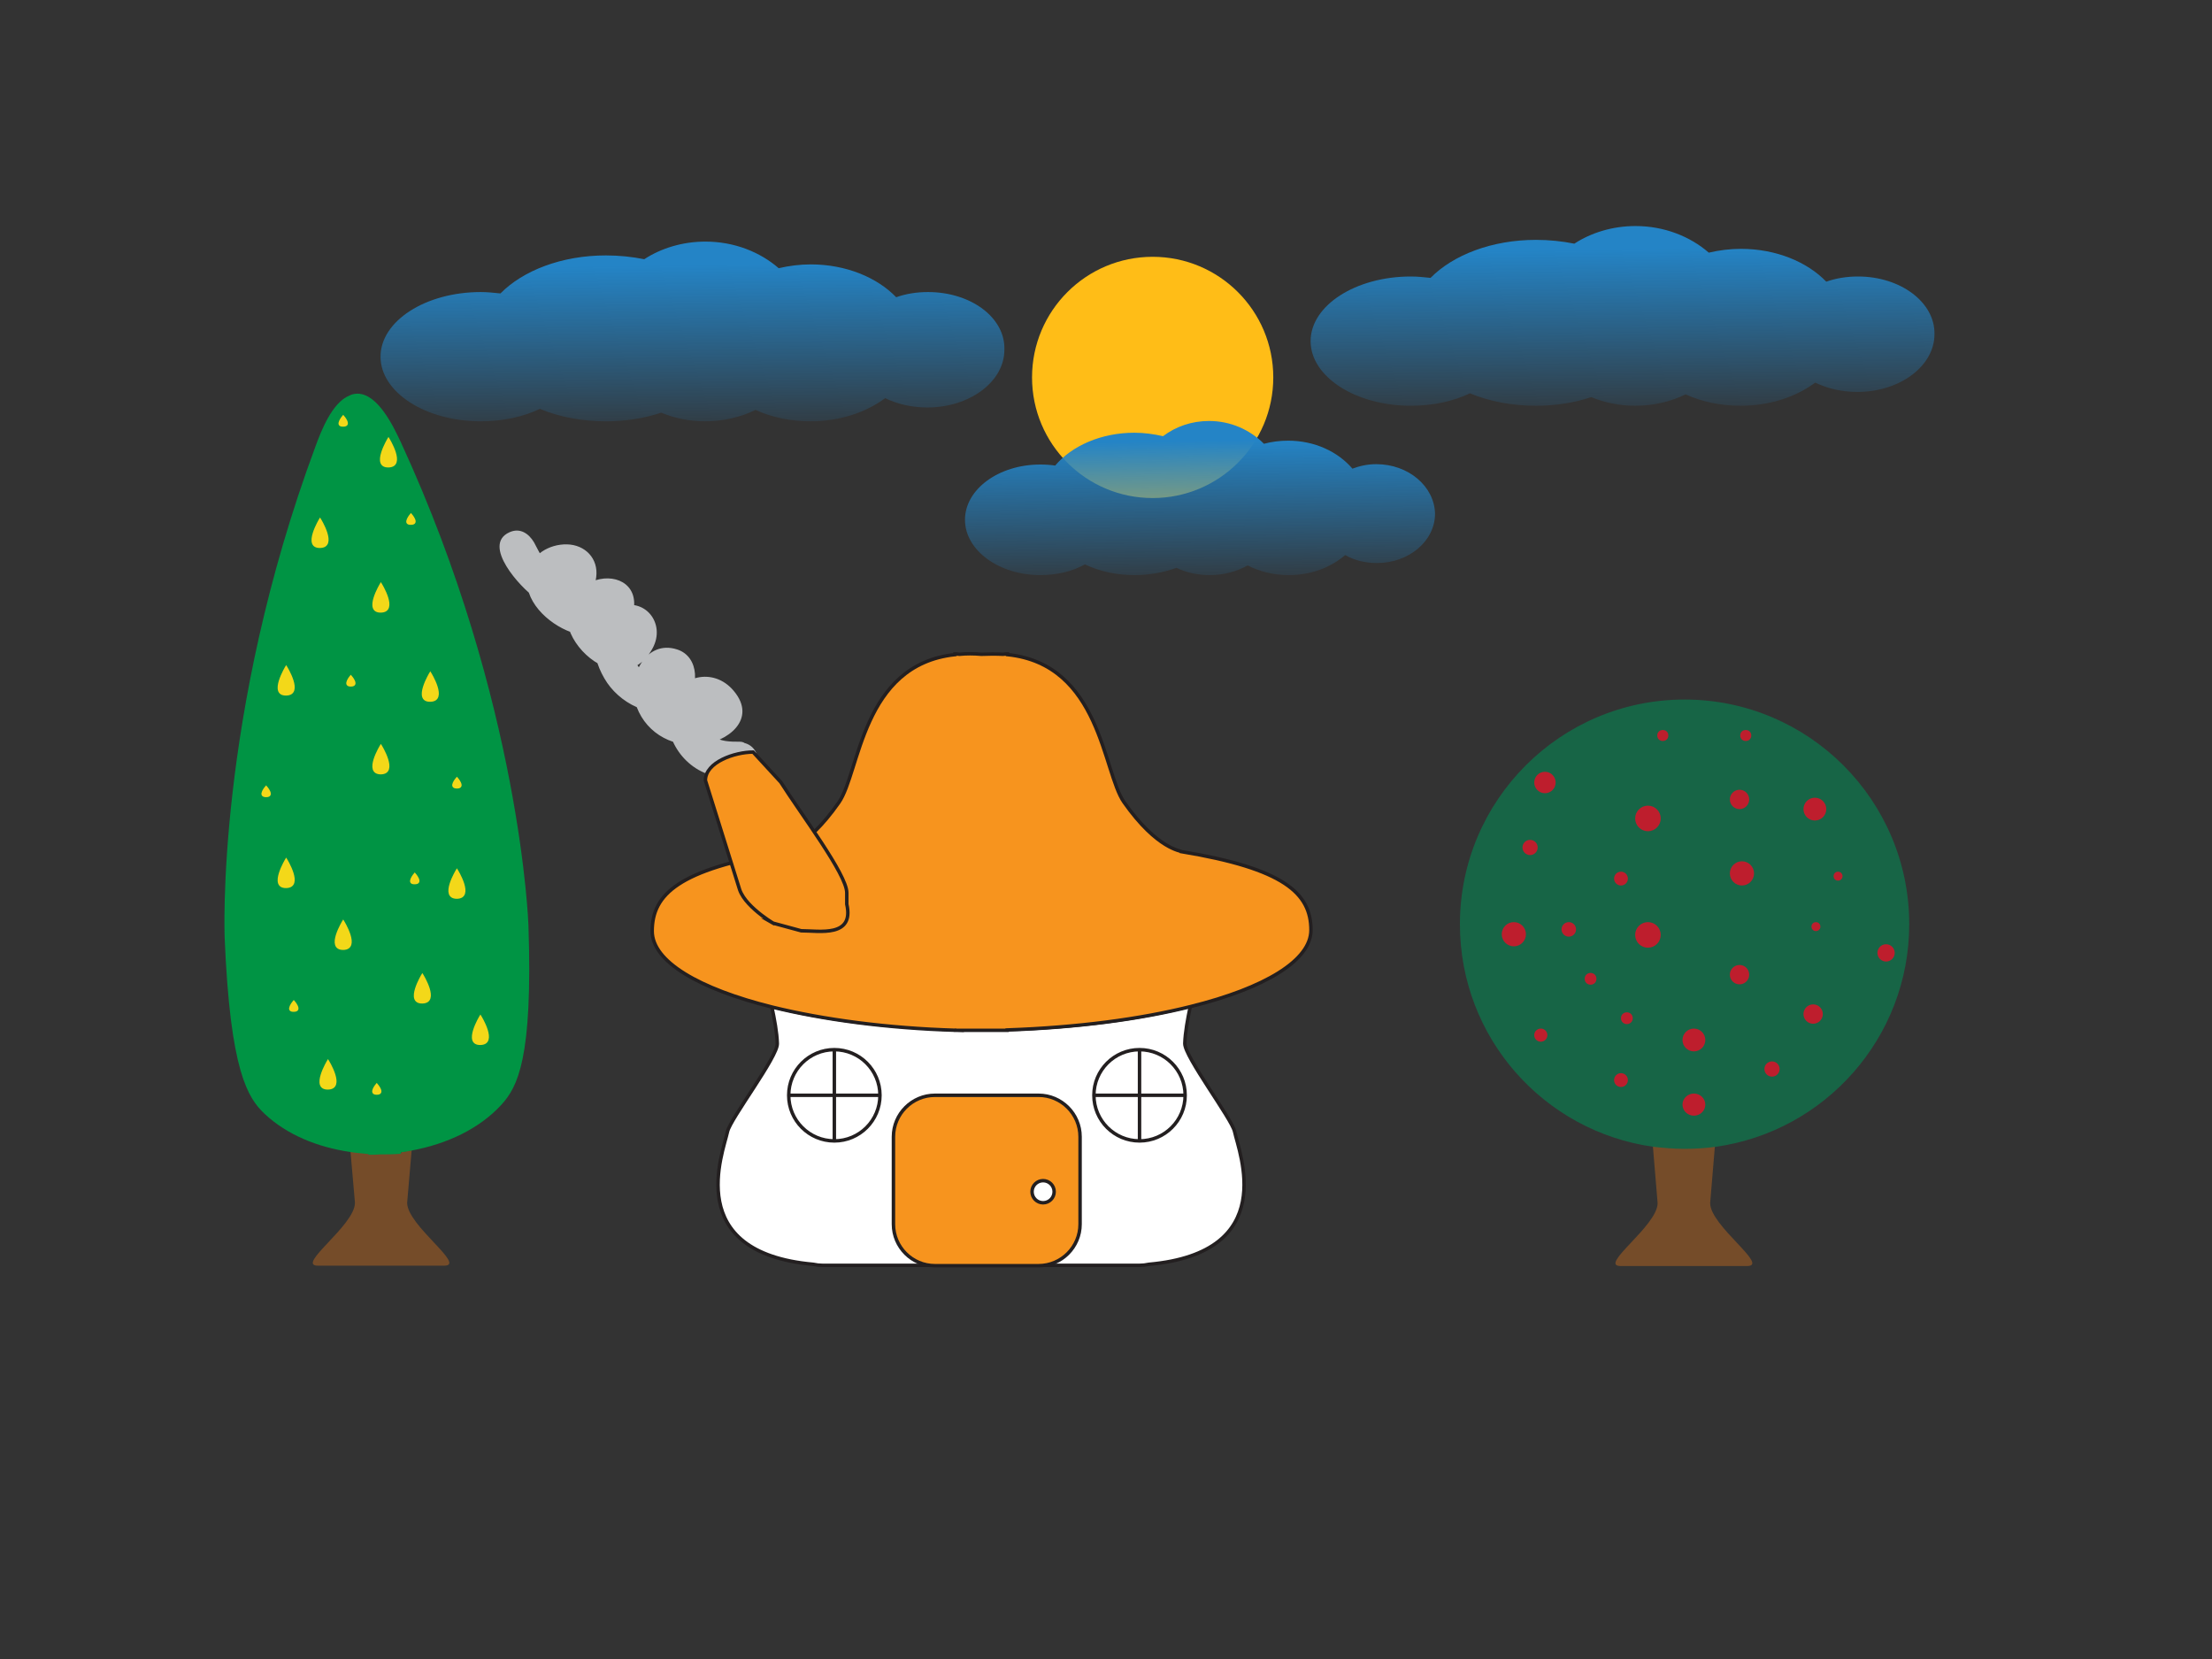 <?xml version="1.0" encoding="utf-8"?>
<!-- Generator: Adobe Illustrator 19.2.0, SVG Export Plug-In . SVG Version: 6.00 Build 0)  -->
<svg version="1.1" xmlns="http://www.w3.org/2000/svg" xmlns:xlink="http://www.w3.org/1999/xlink" x="0px" y="0px"
	 viewBox="0 0 640 480" style="enable-background:new 0 0 640 480;" xml:space="preserve">
<rect x="0" y="0" width="640" height="480" fill="#333333" stroke="none"/>
<style type="text/css">
	.circly{fill:none;}
	.shroomy{fill:none;}
	.coney{fill:none;}
	.cloudy{fill:url(#SVGID_1_);}
	.sunny{fill:#FFBD17;}
	.smoky{fill:none;stroke:#BCBEC0;stroke-miterlimit:10;}
	.st0{fill:#BCBEC0;}
	.st1{fill:#FFFFFF;stroke:#231F20;stroke-miterlimit:10;}
	.st2{fill:#F7941E;stroke:#231F20;stroke-miterlimit:10;}
	.st3{fill:none;stroke:#231F20;stroke-miterlimit:10;}
	.st4{fill:#754C29;}
	.st5{fill:#176546;stroke:#176546;stroke-miterlimit:10;}
	.st6{fill:#BE1E2D;stroke:#BE1E2D;stroke-miterlimit:10;}
	.st7{fill:#009444;}
	.st8{fill:#F3D819;stroke:#F3D819;stroke-width:0.5;stroke-miterlimit:10;}
	.st9{fill:url(#SVGID_2_);}
	.st10{fill:url(#SVGID_3_);}
	.st11{fill:url(#SVGID_4_);}
</style>
<linearGradient id="SVGID_1_" gradientUnits="userSpaceOnUse" x1="0" y1="0" x2="1.315676e-002" y2="1">
	<stop  offset="0" style="stop-color:#2484C6"/>
	<stop  offset="1" style="stop-color:#2484C6;stop-opacity:0"/>
</linearGradient>
<g id="smoke">
	<g>
		<g>
			<g>
				<g>
					<path class="st0" d="M214.1,217.1c-3.8,0.1-6.4,0.1-9.7-2.3c-2.2-1.6-3.7-3.6-3.8-6.4c-0.1-1.8,0.4-5.3,2.9-5.5
						c1.7-0.1,3.8,2.3,2.4,3.7c-1.5,1.5-5.3,1.1-7.3,1c-3.6-0.3-6.5-2.9-7.6-6.3c-0.5-1.6-0.7-3,0.3-4.5c1.7-2.7,3.4-0.9,0.9,0.8
						c-5.6,3.9-11.1-4.7-12.5-8.9c-0.5-1.5-0.6-2.1-0.2-3.6c0-1.6,0.8-2.5,2.4-2.8c-0.5,1.1-1,2.2-1.5,3.3c-3,2.3-6.4-1.5-7.9-3.8
						c-0.5-0.7-1.3-1.8-1.4-2.7c0.2,1.7,0.9-4.8,2.5-3.9c1,0.6-0.3,0.9-1.2,1.3c-1.4,0.6-3.9-0.2-5.2-0.8c-2-0.9-4.8-2.9-6.2-4.7
						c-0.9-1.2-1.5-2.7-1.1-4.2c0.1-1.7,1.3-2.4,3.7-2.1c-0.4,1.1-0.8,2.2-1.2,3.2c-3.9,1.7-9.5-7.9-10.5-10.3
						c-1.2-2.9-6.1-1.6-4.8,1.3c2.2,5.3,5.8,10.6,11.2,13.1c4.5,2,10.4,0.5,11.4-4.9c2.2-11.7-19.9-8.5-14.1,4.5
						c2.4,5.5,9.4,9.6,15.1,9.9c4.8,0.2,11-1.7,9.8-8c-1.1-6.1-7.4-4.1-11-1.8c-5,3.2-4.4,8.5-1.2,13c3.2,4.5,7.6,8.4,13.4,5.8
						c4.3-1.9,8-8.5,3.4-12.1c-3.8-3-9.7,0.7-11,4.7c-1.7,5.2,2.2,12.6,5.8,16.2c3.9,3.9,10.9,5.5,15.6,2.2c3.4-2.4,4-9.8-0.7-11.3
						c-4.1-1.3-9.1,2.7-9.5,6.7c-0.7,6.2,3.3,12.9,9.1,15.2c4.4,1.7,13.8,1.1,16.7-3.3c3.1-4.6-3.1-11.1-7.8-10.8
						c-7.3,0.5-9.1,8.6-7.3,14.5c1.2,3.7,3.9,5.6,6.9,7.9c3.3,2.5,6.9,1.9,10.9,1.8C217.3,222.1,217.3,217.1,214.1,217.1
						L214.1,217.1z"/>
				</g>
			</g>
		</g>
		<g>
			<g>
				<g>
					<path class="st0" d="M214.1,217.1c-3.8,0.1-6.4,0.1-9.7-2.3c-2.2-1.6-3.7-3.6-3.8-6.4c-0.1-1.8,0.4-5.3,2.9-5.5
						c1.7-0.1,3.8,2.3,2.4,3.7c-1.5,1.5-5.3,1.1-7.3,1c-3.6-0.3-6.5-2.9-7.6-6.3c-0.5-1.6-0.7-3,0.3-4.5c1.7-2.7,3.4-0.9,0.9,0.8
						c-5.6,3.9-11.1-4.7-12.5-8.9c-0.5-1.5-0.6-2.1-0.2-3.6c0-1.6,0.8-2.5,2.4-2.8c-0.5,1.1-1,2.2-1.5,3.3c-3,2.3-6.4-1.5-7.9-3.8
						c-0.5-0.7-1.3-1.8-1.4-2.7c0.2,1.7,0.9-4.8,2.5-3.9c1,0.6-0.3,0.9-1.2,1.3c-1.4,0.6-3.9-0.2-5.2-0.8c-2-0.9-4.8-2.9-6.2-4.7
						c-0.9-1.2-1.5-2.7-1.1-4.2c0.1-1.7,1.3-2.4,3.7-2.1c-0.4,1.1-0.8,2.2-1.2,3.2c-3.9,1.7-9.5-7.9-10.5-10.3
						c-1.2-2.9-6.1-1.6-4.8,1.3c2.2,5.3,5.8,10.6,11.2,13.1c4.5,2,10.4,0.5,11.4-4.9c2.2-11.7-19.9-8.5-14.1,4.5
						c2.4,5.5,9.4,9.6,15.1,9.9c4.8,0.2,11-1.7,9.8-8c-1.1-6.1-7.4-4.1-11-1.8c-5,3.2-4.4,8.5-1.2,13c3.2,4.5,7.6,8.4,13.4,5.8
						c4.3-1.9,8-8.5,3.4-12.1c-3.8-3-9.7,0.7-11,4.7c-1.7,5.2,2.2,12.6,5.8,16.2c3.9,3.9,10.9,5.5,15.6,2.2c3.4-2.4,4-9.8-0.7-11.3
						c-4.1-1.3-9.1,2.7-9.5,6.7c-0.7,6.2,3.3,12.9,9.1,15.2c4.4,1.7,13.8,1.1,16.7-3.3c3.1-4.6-3.1-11.1-7.8-10.8
						c-7.3,0.5-9.1,8.6-7.3,14.5c1.2,3.7,3.9,5.6,6.9,7.9c3.3,2.5,6.9,1.9,10.9,1.8C217.3,222.1,217.3,217.1,214.1,217.1
						L214.1,217.1z"/>
				</g>
				<g>
					<g>
						<path class="st0" d="M214.1,214.6c-2.9,0-5.6,0-8-1.7c-1.3-0.9-2.1-1.8-2.6-3.3c-0.5-1.5,0.2-2-0.2-3.4
							c-0.4-1.6,0.3-0.7-1.5-0.9c-0.8-0.1-1.5,0-2.3-0.1c-1.8-0.2-3-0.6-4.3-1.8c-0.4-0.4-3.3-5.5-2.6-5.3c-0.6-0.6-1.2-1.2-1.7-1.7
							c0.4,1.4-4.8-1.9-4.7-1.8c-1-0.9-1.8-2.1-2.5-3.3c-0.7-1.1-3.1-5.8-1-6.5c-0.9-1.2-1.9-2.4-2.8-3.7c-1.8,4.1-5.3,0.3-6.2-2.5
							c-1-3-5.6-1.8-4.8,1.3c0,0.1,0,0.2,0.1,0.3c0.4,1.5,2.3,2.3,3.7,1.5c0.8-0.5,1-1.1,1.4-1.9c0.1-0.3,0.3-0.9,0.3-1.2
							c0.1-0.4,0.2-0.7,0.4-1.1c0.6-1.1-0.3-1.3-2.8-0.4c0.3-1.1,0.6-2.3,0.9-3.4c-1.9,1.2-4.1,0-5.8-1c-0.8-0.5-1.6-1-2.3-1.6
							c-1.4-0.8-1.7-2.1-1-3.8c-0.8-1.1-1.6-2.1-2.4-3.2c-0.4,1.1-0.8,2.2-1.2,3.2c0.6-0.6,1.2-1.2,1.7-1.7c-3,0.8-6.2-6.6-7.4-8.7
							c-1.5-2.5-4-4.3-7.1-2.9c-8.2,3.7,3.4,16.2,7.3,18.8c6.3,4.3,16.6,3.2,17.8-5.8c0.7-5.4-3.2-9.4-8.5-9.5
							c-5.1-0.1-10.4,3-11.4,8.3c-1.5,7.9,6,14.7,12.6,17.1c6,2.2,16.6,1.7,18.1-6.2c1.5-8-5.8-11.1-12.1-8.4
							c-20.3,8.7,7.2,38.3,17.6,19.3c4-7.3-2.4-15.2-10.3-11.8c-9.3,4-7.5,14.9-2.8,21.8c4.6,6.7,14.8,11.6,22,5.7
							c4.8-3.9,4.8-13.3-1.8-15.4c-9-2.9-14.2,7.8-12.2,15.1c2.4,8.5,10.1,13.2,18.7,12.5c8.1-0.7,16.8-7.4,9.9-15.6
							c-5.9-7.1-16.3-4.5-18.6,4.3c-2.4,9.2,4.7,19.3,14.2,20.5c3.4,0.4,8.7,1,10.7-2.5c1.7-3.1-0.3-6.8-3.6-7.3
							c-3.1-0.5-4.5,4.3-1.3,4.8c-2.2-0.4-4.4,0.5-6.7-0.3c-2.1-0.7-4.4-2.4-5.9-4.1c-2.8-3.1-3.9-8.4-1.5-12.1
							c2.5-3.9,9.6-2.7,10.2,2.2c0.6,5.2-8.4,5.6-11.7,5.1c-4.6-0.7-8.2-4.3-9.5-8.8c-0.7-2.6-0.7-5.3,1.3-7.3
							c2.7-2.8,7.1-1.5,6.2,2.6c-1.3,5.9-9.7,4.1-13.1,1.4c-3.5-2.8-7.3-9-6-13.7c0.4-1.6,1.3-3.1,2.9-3.9c1.7-0.8,4.8-2.3,5.3,2.2
							c0.3,2.6-2.9,5.3-5.1,5.9c-4.9,1.3-11.4-5.5-11.3-10.2c0.1-4.1,9.8-9.7,9.8-3.6c0,4.9-7.5,4.5-10.6,3.6
							c-5-1.4-15.8-10.7-7.7-15.1c1.6-0.9,4.1-1.3,5.8-0.4c3.5,1.9,1.1,6.7-2.1,7.4c-6,1.3-10.6-5.5-13.1-9.9
							c-1.2-2.2-0.5-0.8,0.2,0.4c0.8,1.5,1.8,3,2.9,4.4c1.6,2.1,3.7,4.6,6.4,5.3c4.1,1,4.9-1.8,6-5c0.6-1.6-0.9-3.1-2.4-3.2
							c-6.3-0.3-7.9,6-4.4,10.5c3.3,4.2,10.8,8.6,15.9,5.2c1.1-0.7,1.7-2.2,0.9-3.4c-1.1-1.7-3-2.4-4.8-1.1
							c-0.8,0.6-1.1,1.5-1.5,2.4c-0.2,0.4-0.4,0.9-0.5,1.4c-0.3,1.5-0.9,1,0.6,0.1c1.2,0.5,2.4,1,3.7,1.5c0-0.1,0-0.2-0.1-0.3
							c-1.6,0.4-3.2,0.9-4.8,1.3c1.1,3.3,3.8,7,7.1,8.4c4.5,2,6.6-0.9,8.3-4.6c0.8-1.8-0.6-4.4-2.8-3.7c-8,2.7-3.5,12.9,0.5,17.3
							c2.3,2.5,5.5,4.6,9,3.8c2.7-0.6,5.8-3,4.9-6c-0.2-0.8-0.9-1.5-1.7-1.7c-3-0.7-5.2,2.1-5.7,4.8c-0.7,3.7,1.6,7.6,4.4,9.8
							c3.4,2.7,16.5,4.9,16.2-2.4c-0.1-2.7-2.9-5.1-5.6-4.9c-3.1,0.3-4.6,3.3-4.9,6.1c-1.1,9.3,8.2,13.2,15.9,13
							C217.3,219.6,217.3,214.6,214.1,214.6z"/>
					</g>
				</g>
			</g>
		</g>
	</g>
</g>
<g id="shroom">
	<g>
		<g>
			<path class="st1" d="M291.4,297.9c0,0,0,0.1,0,0.1c-1.6,0-3.2,0-4.8,0c-0.9,0-1.8,0-2.7,0c-0.9,0-1.7,0-2.6,0c-1.6,0-3.2,0-4.8,0
				c0,0,0-0.1,0-0.1c-20.2-0.6-38.5-3-53.2-6.7c0.8,3.8,1.5,7.5,1.6,10.7c0.2,3.8-13.6,21.8-14.4,25.5c-1.3,6.1-13.1,35,24.8,38.4
				c0.9,0.2,1.8,0.3,2.7,0.3c0,0,1.8,0,4.9,0c18.1,0,66.3,0,81.9,0c3.1,0,4.9,0,4.9,0c0.9,0,1.8-0.1,2.7-0.3
				c37.9-3.4,26.1-32.3,24.8-38.4c-0.8-3.7-14.5-21.7-14.4-25.5c0.1-3.2,0.8-7,1.6-10.8C329.9,294.8,311.5,297.3,291.4,297.9z"/>
			<path class="st2" d="M276.5,298.1c1.6,0,3.2,0,4.8,0c0.9,0,1.7,0,2.6,0c0.9,0,1.8,0,2.7,0c1.6,0,3.2,0,4.8,0c0,0,0-0.1,0-0.1
				c20.2-0.7,38.5-3.1,53.2-6.8c21.3-5.3,34.7-13.3,34.7-22.1c0-10.7-7.9-17.8-37.5-22.7c0-0.3-6.9-0.5-16.6-14.3
				c-6.1-8.7-6.7-39.9-33.7-42.7c0-0.1,0-0.1,0-0.2c-0.1,0-0.6,0-1.3,0.1c-2-0.1-4.1-0.1-6.3,0c-2.2-0.2-4.3-0.2-6.3,0
				c-0.7-0.1-1.2-0.1-1.3-0.1c0,0.1,0,0.1,0,0.2c-27,2.9-27.5,34.1-33.6,42.8c-9.7,13.9-16.6,14.1-16.6,14.4
				c-29.6,5-37.4,12.1-37.4,22.8c0,8.8,13.5,16.7,34.8,22c14.7,3.6,33,6.1,53.2,6.7C276.5,298,276.5,298,276.5,298.1z"/>
		</g>
		<circle class="st1" cx="241.4" cy="316.9" r="13.2"/>
		<line class="st3" x1="241.4" y1="330.1" x2="241.4" y2="303.7"/>
		<line class="st3" x1="228.2" y1="316.9" x2="254.6" y2="316.9"/>
		<path class="st2" d="M300.5,366.2h-30c-6.6,0-12-5.4-12-12v-25.3c0-6.6,5.4-12,12-12h30c6.6,0,12,5.4,12,12v25.3
			C312.5,360.8,307.1,366.2,300.5,366.2z"/>
		<circle class="st1" cx="301.8" cy="344.8" r="3.2"/>
		<circle class="st1" cx="329.7" cy="316.9" r="13.2"/>
		<line class="st3" x1="316.4" y1="316.9" x2="342.9" y2="316.9"/>
		<path class="st2" d="M225.9,226.3l-8-8.7c-5.3,0-13.8,2.9-13.8,8.2l9.9,31.6c1.9,5.6,11.8,10.9,9.7,9.7l8.1,2.2
			c5.3,0,15.4,2,13.2-7.7v-3.3C245,253,231.8,235.6,225.9,226.3z"/>
		<line class="st3" x1="329.7" y1="303.7" x2="329.7" y2="330.1"/>
	</g>
</g>
<g id="circle">
	<g>
		<path class="st4" d="M487.3,331.9L487.3,331.9c-3.1,0-6.1-0.2-9.1-0.6l1.4,16.8c0,6.6-17.3,18.2-10.7,18.2h1.5h33.6h1.5
			c6.6,0-10.7-11.6-10.7-18.2l1.4-16.8C493.4,331.6,490.3,331.9,487.3,331.9z"/>
		<path class="st5" d="M487.3,331.9c3.1,0,6.1-0.2,9.1-0.6c31.3-4.4,55.5-31.3,55.5-63.9c0-35.6-28.9-64.5-64.5-64.5
			c-35.6,0-64.5,28.9-64.5,64.5c0,32.6,24.1,59.5,55.5,63.9C481.2,331.6,484.2,331.9,487.3,331.9L487.3,331.9z"/>
	</g>
</g>
<g id="berries">
	<g>
		<circle class="st6" cx="476.8" cy="236.8" r="3.2"/>
		<circle class="st6" cx="504" cy="252.7" r="3"/>
		<circle class="st6" cx="503.3" cy="231.3" r="2.3"/>
		<circle class="st6" cx="442.7" cy="245.2" r="1.7"/>
		<circle class="st6" cx="476.8" cy="270.5" r="3.2"/>
		<circle class="st6" cx="453.9" cy="268.9" r="1.6"/>
		<circle class="st6" cx="524.6" cy="293.4" r="2.3"/>
		<circle class="st6" cx="469" cy="254.2" r="1.5"/>
		<circle class="st6" cx="490.1" cy="300.9" r="2.8"/>
		<circle class="st6" cx="503.3" cy="282" r="2.3"/>
		<circle class="st6" cx="531.8" cy="253.5" r="0.8"/>
		<circle class="st6" cx="481.1" cy="212.8" r="1.1"/>
		<circle class="st6" cx="460.2" cy="283.2" r="1.2"/>
		<circle class="st6" cx="469" cy="312.5" r="1.5"/>
		<circle class="st6" cx="445.8" cy="299.5" r="1.4"/>
		<circle class="st6" cx="438" cy="270.3" r="3"/>
		<circle class="st6" cx="470.7" cy="294.6" r="1.2"/>
		<circle class="st6" cx="512.7" cy="309.3" r="1.7"/>
		<circle class="st6" cx="492.9" cy="322.3" r="0"/>
		<circle class="st6" cx="525.4" cy="268.1" r="0.8"/>
		<circle class="st6" cx="447" cy="226.4" r="2.6"/>
		<circle class="st6" cx="525.1" cy="234.1" r="2.8"/>
		<circle class="st6" cx="505.1" cy="212.8" r="1.1"/>
		<circle class="st6" cx="545.7" cy="275.7" r="2"/>
		<ellipse class="st6" cx="490.1" cy="319.6" rx="2.8" ry="2.7"/>
	</g>
</g>
<g id="cone">
	<g>
		<path class="st4" d="M116.1,333.6c-2,0.2-4,0.2-6,0.2c-1.1,0.1-2.3,0.1-3.4,0.1c0-0.1,0-0.1,0-0.2c-1.8-0.1-3.6-0.3-5.3-0.6
			l1.3,14.9c0,6.6-17.3,18.2-10.7,18.2h1.5H127h1.5c6.6,0-10.7-11.6-10.7-18.2l1.3-15.2c-1,0.2-2,0.4-3,0.5
			C116.1,333.4,116.1,333.5,116.1,333.6z"/>
		<path class="st7" d="M152.9,267.8c0,0-2.1-64.3-36.9-139.8c-2.2-4.7-6.7-14.1-12.6-14.1c-0.8,0-1.7,0.2-2.4,0.6
			c-4.9,2-8.1,10.2-9.7,14.6c-29,78-26.3,142.2-26.3,142.2c1.6,38.7,6.7,46.4,11.6,51c6.4,6,15.2,9.6,24.7,11
			c1.8,0.3,3.5,0.4,5.3,0.6c0,0.1,0,0.1,0,0.2c1.1,0,2.3,0,3.4-0.1c2,0,4,0,6-0.2c0-0.1,0-0.2,0-0.4c1-0.1,2-0.3,3-0.5
			c10.3-1.9,19.7-6.3,26.1-13.3C149.7,314.5,154.2,306.5,152.9,267.8z"/>
	</g>
</g>
<g id="seeds">
	<path class="st8" d="M92.6,150.2c0,0-5,8.2,0,8.1S92.6,150.2,92.6,150.2z"/>
	<path class="st8" d="M124.5,202.8c5-0.1,0-8.1,0-8.1S119.5,202.9,124.5,202.8"/>
	<path class="st8" d="M82.8,256.7c5-0.1,0-8.1,0-8.1S77.8,256.8,82.8,256.7"/>
	<path class="st8" d="M132.2,259.8c5-0.1,0-8.1,0-8.1S127.2,259.8,132.2,259.8"/>
	<path class="st8" d="M94.9,315c5-0.1,0-8.1,0-8.1S89.9,315.1,94.9,315"/>
	<path class="st8" d="M139,302.1c5-0.1,0-8.1,0-8.1S134,302.2,139,302.1"/>
	<path class="st8" d="M110.2,223.8c5-0.1,0-8.1,0-8.1S105.2,223.8,110.2,223.8"/>
	<path class="st8" d="M77,230.4c2.5,0,0-2.8,0-2.8S74.5,230.4,77,230.4"/>
	<path class="st8" d="M110.2,177c5-0.1,0-8.1,0-8.1S105.2,177.1,110.2,177"/>
	<path class="st8" d="M82.8,201c5-0.1,0-8.1,0-8.1S77.8,201.1,82.8,201"/>
	<path class="st8" d="M112.4,135c5-0.1,0-8.1,0-8.1S107.4,135.1,112.4,135"/>
	<path class="st8" d="M99.3,274.6c5-0.1,0-8.1,0-8.1S94.3,274.6,99.3,274.6"/>
	<path class="st8" d="M122.2,290.1c5-0.1,0-8.1,0-8.1S117.2,290.2,122.2,290.1"/>
	<path class="st8" d="M120,255.6c2.5,0,0-2.8,0-2.8S117.5,255.7,120,255.6"/>
	<path class="st8" d="M109,316.5c2.5,0,0-2.8,0-2.8S106.6,316.5,109,316.5"/>
	<path class="st8" d="M118.9,151.6c2.5,0,0-2.8,0-2.8S116.4,151.7,118.9,151.6"/>
	<path class="st8" d="M101.5,198.4c2.5,0,0-2.8,0-2.8S99.1,198.4,101.5,198.4"/>
	<path class="st8" d="M85,292.5c2.5,0,0-2.8,0-2.8S82.5,292.6,85,292.5"/>
	<path class="st8" d="M99.3,123.2c2.5,0,0-2.8,0-2.8S96.8,123.3,99.3,123.2"/>
	<path class="st8" d="M132.2,227.9c2.5,0,0-2.8,0-2.8S129.7,227.9,132.2,227.9"/>
</g>
<g id="sun">
	<circle class="sunny" cx="333.5" cy="109.2" r="34.9"/>
</g>
<g id="cloud">
	<g>
		<linearGradient id="SVGID_2_" gradientUnits="userSpaceOnUse" x1="346.709" y1="127.522" x2="347.3" y2="172.432">
			<stop  offset="0" style="stop-color:#2484C6"/>
			<stop  offset="1" style="stop-color:#2484C6;stop-opacity:0"/>
		</linearGradient>
		<path class="st9" d="M398.2,134.3c-2.5,0-4.8,0.5-6.9,1.3c-4.2-4.9-10.9-8.1-18.6-8.1c-2.4,0-4.8,0.3-7,0.9
			c-4.1-4.1-9.7-6.6-15.9-6.6c-5,0-9.6,1.6-13.3,4.4c-2.6-0.6-5.4-1-8.3-1c-9.6,0-18.1,3.8-22.9,9.5c-1.4-0.2-2.8-0.3-4.3-0.3
			c-12.1,0-21.8,7.2-21.8,16c0,8.8,9.8,16,21.8,16c4.8,0,9.3-1.1,12.9-3.1c4.2,2,9.1,3.1,14.4,3.1c4.3,0,8.4-0.8,12.1-2.1
			c2.9,1.4,6.2,2.1,9.6,2.1c4,0,7.7-1,11-2.8c3.5,1.8,7.6,2.8,11.9,2.8c6.4,0,12.1-2.2,16.3-5.8c2.6,1.5,5.8,2.3,9.2,2.3
			c9.3,0,16.8-6.4,16.8-14.3C415,140.7,407.5,134.3,398.2,134.3z"/>
		<linearGradient id="SVGID_3_" gradientUnits="userSpaceOnUse" x1="200.208" y1="76.549" x2="200.898" y2="128.999">
			<stop  offset="0" style="stop-color:#2484C6"/>
			<stop  offset="1" style="stop-color:#2484C6;stop-opacity:0"/>
		</linearGradient>
		<path class="st10" d="M268.5,84.5c-3.3,0-6.4,0.5-9.2,1.5c-5.5-5.7-14.5-9.5-24.7-9.5c-3.2,0-6.3,0.4-9.3,1.1
			c-5.4-4.7-12.9-7.7-21.2-7.7c-6.6,0-12.8,1.9-17.7,5.1c-3.5-0.7-7.2-1.1-11.1-1.1c-12.8,0-24,4.4-30.5,11
			c-1.9-0.2-3.8-0.4-5.7-0.4c-16,0-29,8.4-29,18.7c0,10.3,13,18.7,29,18.7c6.4,0,12.3-1.3,17.1-3.6c5.5,2.3,12.1,3.6,19.1,3.6
			c5.8,0,11.2-0.9,16-2.5c3.9,1.6,8.2,2.5,12.7,2.5c5.3,0,10.3-1.2,14.6-3.3c4.6,2.1,10,3.3,15.9,3.3c8.5,0,16.1-2.6,21.6-6.7
			c3.5,1.7,7.7,2.7,12.2,2.7c12.3,0,22.3-7.5,22.3-16.7C290.9,91.9,280.9,84.5,268.5,84.5z"/>
		<linearGradient id="SVGID_4_" gradientUnits="userSpaceOnUse" x1="469.232" y1="72.061" x2="469.922" y2="124.511">
			<stop  offset="0" style="stop-color:#2484C6"/>
			<stop  offset="1" style="stop-color:#2484C6;stop-opacity:0"/>
		</linearGradient>
		<path class="st11" d="M537.6,80c-3.3,0-6.4,0.5-9.2,1.5c-5.5-5.7-14.5-9.5-24.7-9.5c-3.2,0-6.3,0.4-9.3,1.1
			c-5.4-4.7-12.9-7.7-21.2-7.7c-6.6,0-12.8,1.9-17.7,5.1c-3.5-0.7-7.2-1.1-11.1-1.1c-12.8,0-24,4.4-30.5,11
			c-1.9-0.2-3.8-0.4-5.7-0.4c-16,0-29,8.4-29,18.7c0,10.3,13,18.7,29,18.7c6.4,0,12.3-1.3,17.1-3.6c5.5,2.3,12.1,3.6,19.1,3.6
			c5.8,0,11.2-0.9,16-2.5c3.9,1.6,8.2,2.5,12.7,2.5c5.3,0,10.3-1.2,14.6-3.3c4.6,2.1,10,3.3,15.9,3.3c8.5,0,16.1-2.6,21.6-6.7
			c3.5,1.7,7.7,2.7,12.2,2.7c12.3,0,22.3-7.5,22.3-16.7C559.9,87.5,549.9,80,537.6,80z"/>
	</g>
	<g>
	</g>
	<g>
	</g>
	<g>
	</g>
	<g>
	</g>
	<g>
	</g>
	<g>
	</g>
</g>
</svg>
